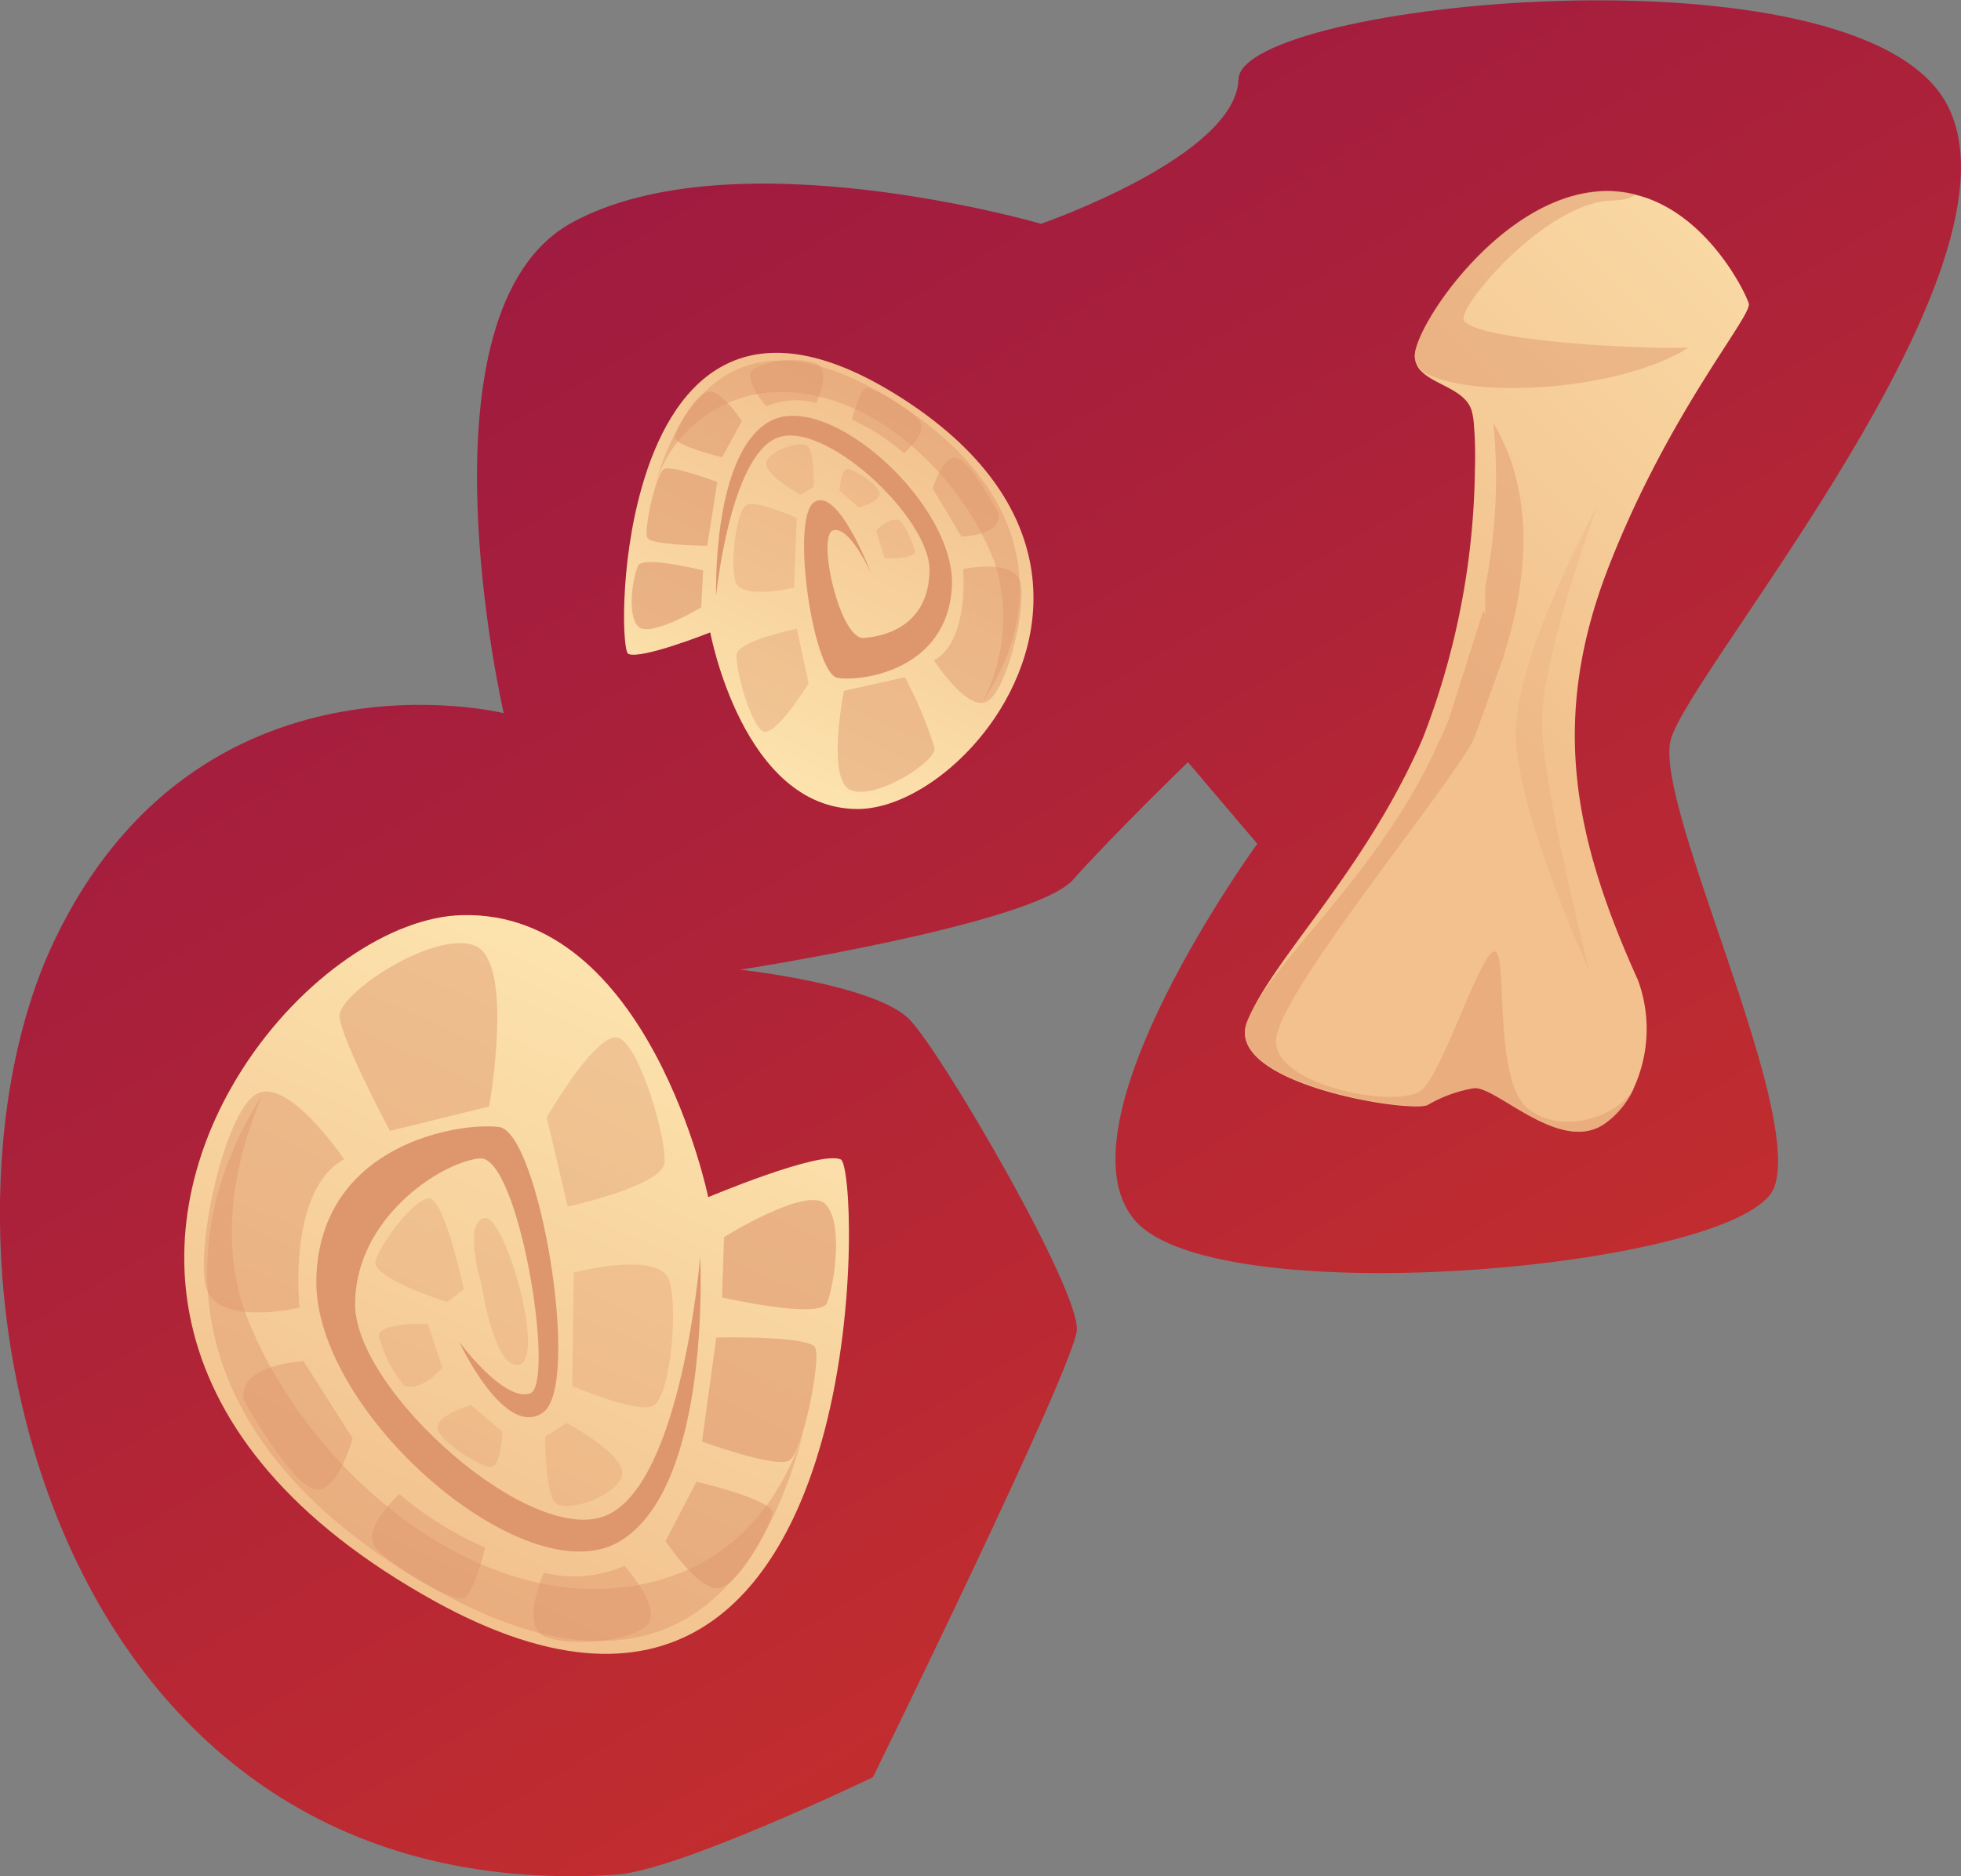 <svg xmlns="http://www.w3.org/2000/svg" xmlns:xlink="http://www.w3.org/1999/xlink" viewBox="0 0 116.79 111.76">
  <rect x="0" y="0" width="116.79" height="111.76" fill="#808080" stroke="none"/>
  <defs>
    <linearGradient id="Áåçûìÿííûé_ãðàäèåíò_12" data-name="Áåçûìÿííûé ãðàäèåíò 12" x1="107.07" y1="128.63" x2="-65.25" y2="-161.73" gradientUnits="userSpaceOnUse">
      <stop offset="0" stop-color="#d43726"/>
      <stop offset="0.02" stop-color="#d23627"/>
      <stop offset="0.32" stop-color="#a9203b"/>
      <stop offset="0.59" stop-color="#8b104a"/>
      <stop offset="0.83" stop-color="#790653"/>
      <stop offset="1" stop-color="#730356"/>
    </linearGradient>
    <linearGradient id="Áåçûìÿííûé_ãðàäèåíò_11" data-name="Áåçûìÿííûé ãðàäèåíò 11" x1="9353.18" y1="-1878.07" x2="9406.75" y2="-1878.07" gradientTransform="matrix(-0.7, 0.71, -0.71, -0.7, 5322.76, -7967.69)" gradientUnits="userSpaceOnUse">
      <stop offset="0" stop-color="#ffebb5"/>
      <stop offset="1" stop-color="#f2c18d"/>
    </linearGradient>
    <linearGradient id="Áåçûìÿííûé_ãðàäèåíò_11-2" x1="147.12" y1="-59.3" x2="133.8" y2="-14.33" gradientTransform="translate(-111.21 89.47) rotate(7.82)" xlink:href="#Áåçûìÿííûé_ãðàäèåíò_11"/>
    <linearGradient id="Áåçûìÿííûé_ãðàäèåíò_11-3" x1="-979.69" y1="-2107.71" x2="-987.88" y2="-2080.03" gradientTransform="translate(-595.07 -2184.96) rotate(-170.97)" xlink:href="#Áåçûìÿííûé_ãðàäèåíò_11"/>
  </defs>
  <g style="isolation: isolate">
    <g id="Capa_2" data-name="Capa 2">
      <g id="Ñëîé_1" data-name="Ñëîé 1">
        <g>
          <path d="M36.67,111.67c3.75-.24,15.32-5.81,15.32-5.81S63.9,81.59,64.13,79.25,56.2,62.88,54.2,60.76s-10.11-3-10.11-3,17.47-2.71,19.82-5.36,6.84-7,6.84-7l4.13,4.86S62.7,67,67.59,72.69s36.41,2.81,38.09-2-7.12-22.58-6.19-26.57,21.8-28.29,16.41-38-42-6-42.14-1.4S62,13.33,62,13.33,43.71,8,34.08,13.25,30,42.48,30,42.48,11.87,38,3.25,56,2.26,113.84,36.67,111.67Z" style="fill: url(#Áåçûìÿííûé_ãðàäèåíò_12)"/>
          <g>
            <path d="M74.28,60.84c1.52-3.72,6.82-8.72,10.29-16.48l.18-.42h0A45.64,45.64,0,0,0,87.84,28h0a24,24,0,0,0-.06-2.72,4.3,4.3,0,0,0-.12-.77c-.34-1.27-2.09-1.54-2.94-2.33h0a1.29,1.29,0,0,1-.46-.94c-.07-1.66,4.8-9.11,10.6-9.8a6.71,6.71,0,0,1,2.51.15c4.22,1,6.56,5.76,6.78,6.49s-4.72,6.42-8.32,15.62S93.77,50,97.55,58.38A8.41,8.41,0,0,1,97.62,64l-.06.18h0c-.07.19-.15.38-.23.57h0A5.19,5.19,0,0,1,95.47,67c-2.67,1.68-6.39-2.35-7.7-2.18a8.09,8.09,0,0,0-2.75,1C84,66.32,72.76,64.55,74.28,60.84Z" style="fill: url(#Áåçûìÿííûé_ãðàäèåíò_11)"/>
            <path d="M84.26,21.22c-.07-1.66,4.8-9.11,10.6-9.8a6.71,6.71,0,0,1,2.51.15c-.16.21-.57.35-1.3.37-3.8.06-8.8,5.78-8.91,7s9.67,1.9,13.41,1.76c-4.22,2.67-13.27,3.1-15.85,1.41h0A1.29,1.29,0,0,1,84.26,21.22Z" style="fill: #de976d;opacity: 0.46;mix-blend-mode: multiply"/>
            <path d="M97.33,64.8A5.19,5.19,0,0,1,95.47,67c-2.67,1.68-6.39-2.35-7.7-2.18a8.09,8.09,0,0,0-2.75,1c-1,.45-12.26-1.32-10.74-5s7.89-8.76,11.36-16.52a13,13,0,0,0,.7-1.62l2-6.32.11.23,0-1.6a33.42,33.42,0,0,0,.49-9.79c2.55,4.24,2,9.5.64,13.77l0,.08c-.15.35-1.73,4.85-1.88,5.13C85.8,47.56,76.2,59.14,76,61.92s7.37,4.18,8.68,3,3.47-8.16,4.32-8.24-.14,7.61,2,9.36C93,67.63,96.33,66.57,97.33,64.8Z" style="fill: #de976d;opacity: 0.46;mix-blend-mode: multiply"/>
            <path d="M95.12,30.15S91.88,39,91.84,42.88s2.83,15,2.83,15-4.31-9.43-4.4-14.08S95.12,30.15,95.12,30.15Z" style="fill: #de976d;opacity: 0.17;mix-blend-mode: multiply"/>
          </g>
          <g>
            <path d="M49.1,85.25c-2.53,9.63-9,18.41-24,9.68C8.3,85.23,8.93,72.21,14.49,63.6c3.44-5.34,8.79-9,13.05-9.09,11.13-.27,14.64,16.8,14.64,16.8s6.61-2.79,7.89-2.25C50.63,69.3,51.12,77.54,49.1,85.25Z" style="fill: url(#Áåçûìÿííûé_ãðàäèåíò_11-2)"/>
            <path d="M41.7,74.85s.72,13.8-4.86,17-18.24-7.74-18-15.72,8.49-9.3,10.88-9,4.92,15.37,2.63,17-5-4.2-5-4.2S30,83.52,31.56,83s-.66-14.25-3-14-7.43,3.58-7.41,8.72,10.53,14.52,15,12.53S41.7,74.85,41.7,74.85Z" style="fill: #de976d;mix-blend-mode: multiply"/>
            <path d="M29.13,65.91s1.54-8.62-.85-9.58-8.15,2.85-8.06,4.21,3,6.82,3,6.82Z" style="fill: #de976d;opacity: 0.46;mix-blend-mode: multiply"/>
            <path d="M20.49,69.05s-3.37-5-5.24-3.87-3.56,8.89-3,11.4,5.59,1.31,5.59,1.31S17.08,70.93,20.49,69.05Z" style="fill: #de976d;opacity: 0.46;mix-blend-mode: multiply"/>
            <path d="M14.53,83.42c-.47-2.13,3.54-2.35,3.54-2.35L21,85.67s-.94,3.54-2.39,3S14.53,83.42,14.53,83.42Z" style="fill: #de976d;opacity: 0.46;mix-blend-mode: multiply"/>
            <path d="M23.79,89s-2.32,2.07-1.42,3.18,4.68,3.32,5.28,3,1.25-3,1.25-3A20.65,20.65,0,0,1,23.79,89Z" style="fill: #de976d;opacity: 0.46;mix-blend-mode: multiply"/>
            <path d="M32.39,93.68s-1.45,3.22.1,3.82,4.92.28,6-.65-1.29-3.58-1.29-3.58A7.56,7.56,0,0,1,32.39,93.68Z" style="fill: #de976d;opacity: 0.46;mix-blend-mode: multiply"/>
            <path d="M41.48,88.26l-1.84,3.53s2,3.07,3.23,2.79,3-3.65,3.13-4.44S41.48,88.26,41.48,88.26Z" style="fill: #de976d;opacity: 0.55;mix-blend-mode: multiply"/>
            <path d="M43.12,73.69,43,77.28s5.85,1.35,6.26.32,1-4.73-.09-5.87S43.12,73.69,43.12,73.69Z" style="fill: #de976d;opacity: 0.58;mix-blend-mode: multiply"/>
            <path d="M42.66,79.67l-.85,6.2S46.19,87.46,47,87s1.91-6,1.55-6.73S42.66,79.67,42.66,79.67Z" style="fill: #de976d;opacity: 0.58;mix-blend-mode: multiply"/>
            <path d="M32.56,66.56s3.07-5.35,4.34-4.72,2.79,6,2.68,7.4-5.77,2.63-5.77,2.63Z" style="fill: #de976d;opacity: 0.37;mix-blend-mode: multiply"/>
            <path d="M34.17,75.8s5.15-1.37,5.7.51,0,7-1,7.44-4.79-1.2-4.79-1.2Z" style="fill: #de976d;opacity: 0.31;mix-blend-mode: multiply"/>
            <path d="M32.47,85.58l1.28-.82s3.78,2,3.26,3.24-3.27,2.08-3.91,1.54S32.47,85.58,32.47,85.58Z" style="fill: #de976d;opacity: 0.3;mix-blend-mode: multiply"/>
            <path d="M29.92,85.29s-.06,2.18-.75,2.09S26,85.76,26.06,85s2-1.3,2-1.3Z" style="fill: #de976d;opacity: 0.3;mix-blend-mode: multiply"/>
            <path d="M24.06,82.53a8,8,0,0,1-1.5-2.94c0-.85,2.92-.74,2.92-.74l.86,2.62S25.15,82.91,24.06,82.53Z" style="fill: #de976d;opacity: 0.3;mix-blend-mode: multiply"/>
            <path d="M26.63,77.56s-4.58-1.44-4.26-2.48,2.32-3.74,3.21-3.7,2.05,5.42,2.05,5.42Z" style="fill: #de976d;opacity: 0.3;mix-blend-mode: multiply"/>
            <path d="M28.67,76.49s-1.12-3.67.18-3.94,4,9.56,1.69,8.7C29.34,80.82,28.67,76.49,28.67,76.49Z" style="fill: #de976d;opacity: 0.3;mix-blend-mode: multiply"/>
            <path d="M47.82,85.4c-2.35,9-8.34,17.14-22.38,9-15.59-9-15-21.14-9.83-29.15-1.56,3.69-2.7,8.64-.85,13.33,3.63,9.14,14,18,23.88,15.7C44.15,93,46.67,88.83,47.82,85.4Z" style="fill: #de976d;opacity: 0.46;mix-blend-mode: multiply"/>
          </g>
          <g>
            <path d="M38.23,29c1.68-5.88,5.75-11.2,14.91-5.64,10.18,6.19,9.63,14.19,6.1,19.41-2.19,3.24-5.52,5.41-8.15,5.42-6.85,0-8.79-10.52-8.79-10.52s-4.1,1.63-4.88,1.28C37.07,38.79,36.88,33.71,38.23,29Z" style="fill: url(#Áåçûìÿííûé_ãðàäèåíò_11-3)"/>
            <path d="M42.65,35.49s-.27-8.5,3.21-10.4S57,30.08,56.69,35s-5.34,5.61-6.8,5.38-2.83-9.52-1.4-10.47,3.39,4.24,3.39,4.24-1.27-2.85-2.26-2.56S50,38.11,51.45,38s3.85-.85,3.91-4-6.3-9.07-9.1-7.91S42.65,35.49,42.65,35.49Z" style="fill: #de976d;mix-blend-mode: multiply"/>
            <path d="M50.26,41.15s-1.06,5.29.4,5.91,5.05-1.65,5-2.49a23.3,23.3,0,0,0-1.77-4.23Z" style="fill: #de976d;opacity: 0.46;mix-blend-mode: multiply"/>
            <path d="M55.62,39.33s2,3.1,3.17,2.45,2.31-5.42,2-7-3.43-.88-3.43-.88S57.74,38.22,55.62,39.33Z" style="fill: #de976d;opacity: 0.46;mix-blend-mode: multiply"/>
            <path d="M59.47,30.57c.26,1.32-2.21,1.4-2.21,1.4L55.55,29.1s.63-2.16,1.51-1.79S59.47,30.57,59.47,30.57Z" style="fill: #de976d;opacity: 0.46;mix-blend-mode: multiply"/>
            <path d="M53.84,27s1.46-1.25.92-1.94-2.84-2.1-3.21-1.94S50.74,25,50.74,25A12.54,12.54,0,0,1,53.84,27Z" style="fill: #de976d;opacity: 0.46;mix-blend-mode: multiply"/>
            <path d="M48.62,24s.93-1.95,0-2.34a5,5,0,0,0-3.74.31c-.71.56.75,2.23.75,2.23A4.66,4.66,0,0,1,48.62,24Z" style="fill: #de976d;opacity: 0.46;mix-blend-mode: multiply"/>
            <path d="M43,27.24l1.18-2.15s-1.2-1.91-2-1.75-1.91,2.2-2,2.69S43,27.24,43,27.24Z" style="fill: #de976d;opacity: 0.55;mix-blend-mode: multiply"/>
            <path d="M41.76,36.18l.12-2.2S38.3,33.07,38,33.7s-.68,2.89,0,3.61S41.76,36.18,41.76,36.18Z" style="fill: #de976d;opacity: 0.58;mix-blend-mode: multiply"/>
            <path d="M42.12,32.51l.6-3.8s-2.67-1-3.16-.78-1.25,3.7-1,4.12S42.12,32.51,42.12,32.51Z" style="fill: #de976d;opacity: 0.58;mix-blend-mode: multiply"/>
            <path d="M48.16,40.71s-2,3.25-2.73,2.85S43.79,39.84,43.87,39s3.59-1.55,3.59-1.55Z" style="fill: #de976d;opacity: 0.37;mix-blend-mode: multiply"/>
            <path d="M47.29,35s-3.19.78-3.5-.39.07-4.33.72-4.56,2.94.8,2.94.8Z" style="fill: #de976d;opacity: 0.31;mix-blend-mode: multiply"/>
            <path d="M48.46,29l-.8.48s-2.3-1.31-2-2,2-1.24,2.43-.9S48.46,29,48.46,29Z" style="fill: #de976d;opacity: 0.3;mix-blend-mode: multiply"/>
            <path d="M50,29.22s.07-1.34.5-1.28,1.95,1,1.88,1.51-1.23.77-1.23.77Z" style="fill: #de976d;opacity: 0.3;mix-blend-mode: multiply"/>
            <path d="M53.6,31a4.93,4.93,0,0,1,.88,1.83c0,.52-1.8.42-1.8.42l-.5-1.63S52.93,30.75,53.6,31Z" style="fill: #de976d;opacity: 0.3;mix-blend-mode: multiply"/>
            <path d="M39,28.92c1.57-5.49,5.36-10.44,13.89-5.25,9.48,5.75,9,13.2,5.67,18.06a10.92,10.92,0,0,0,.69-8.19c-2.11-5.68-8.36-11.28-14.48-10A7.82,7.82,0,0,0,39,28.92Z" style="fill: #de976d;opacity: 0.46;mix-blend-mode: multiply"/>
          </g>
        </g>
      </g>
    </g>
  </g>
</svg>
